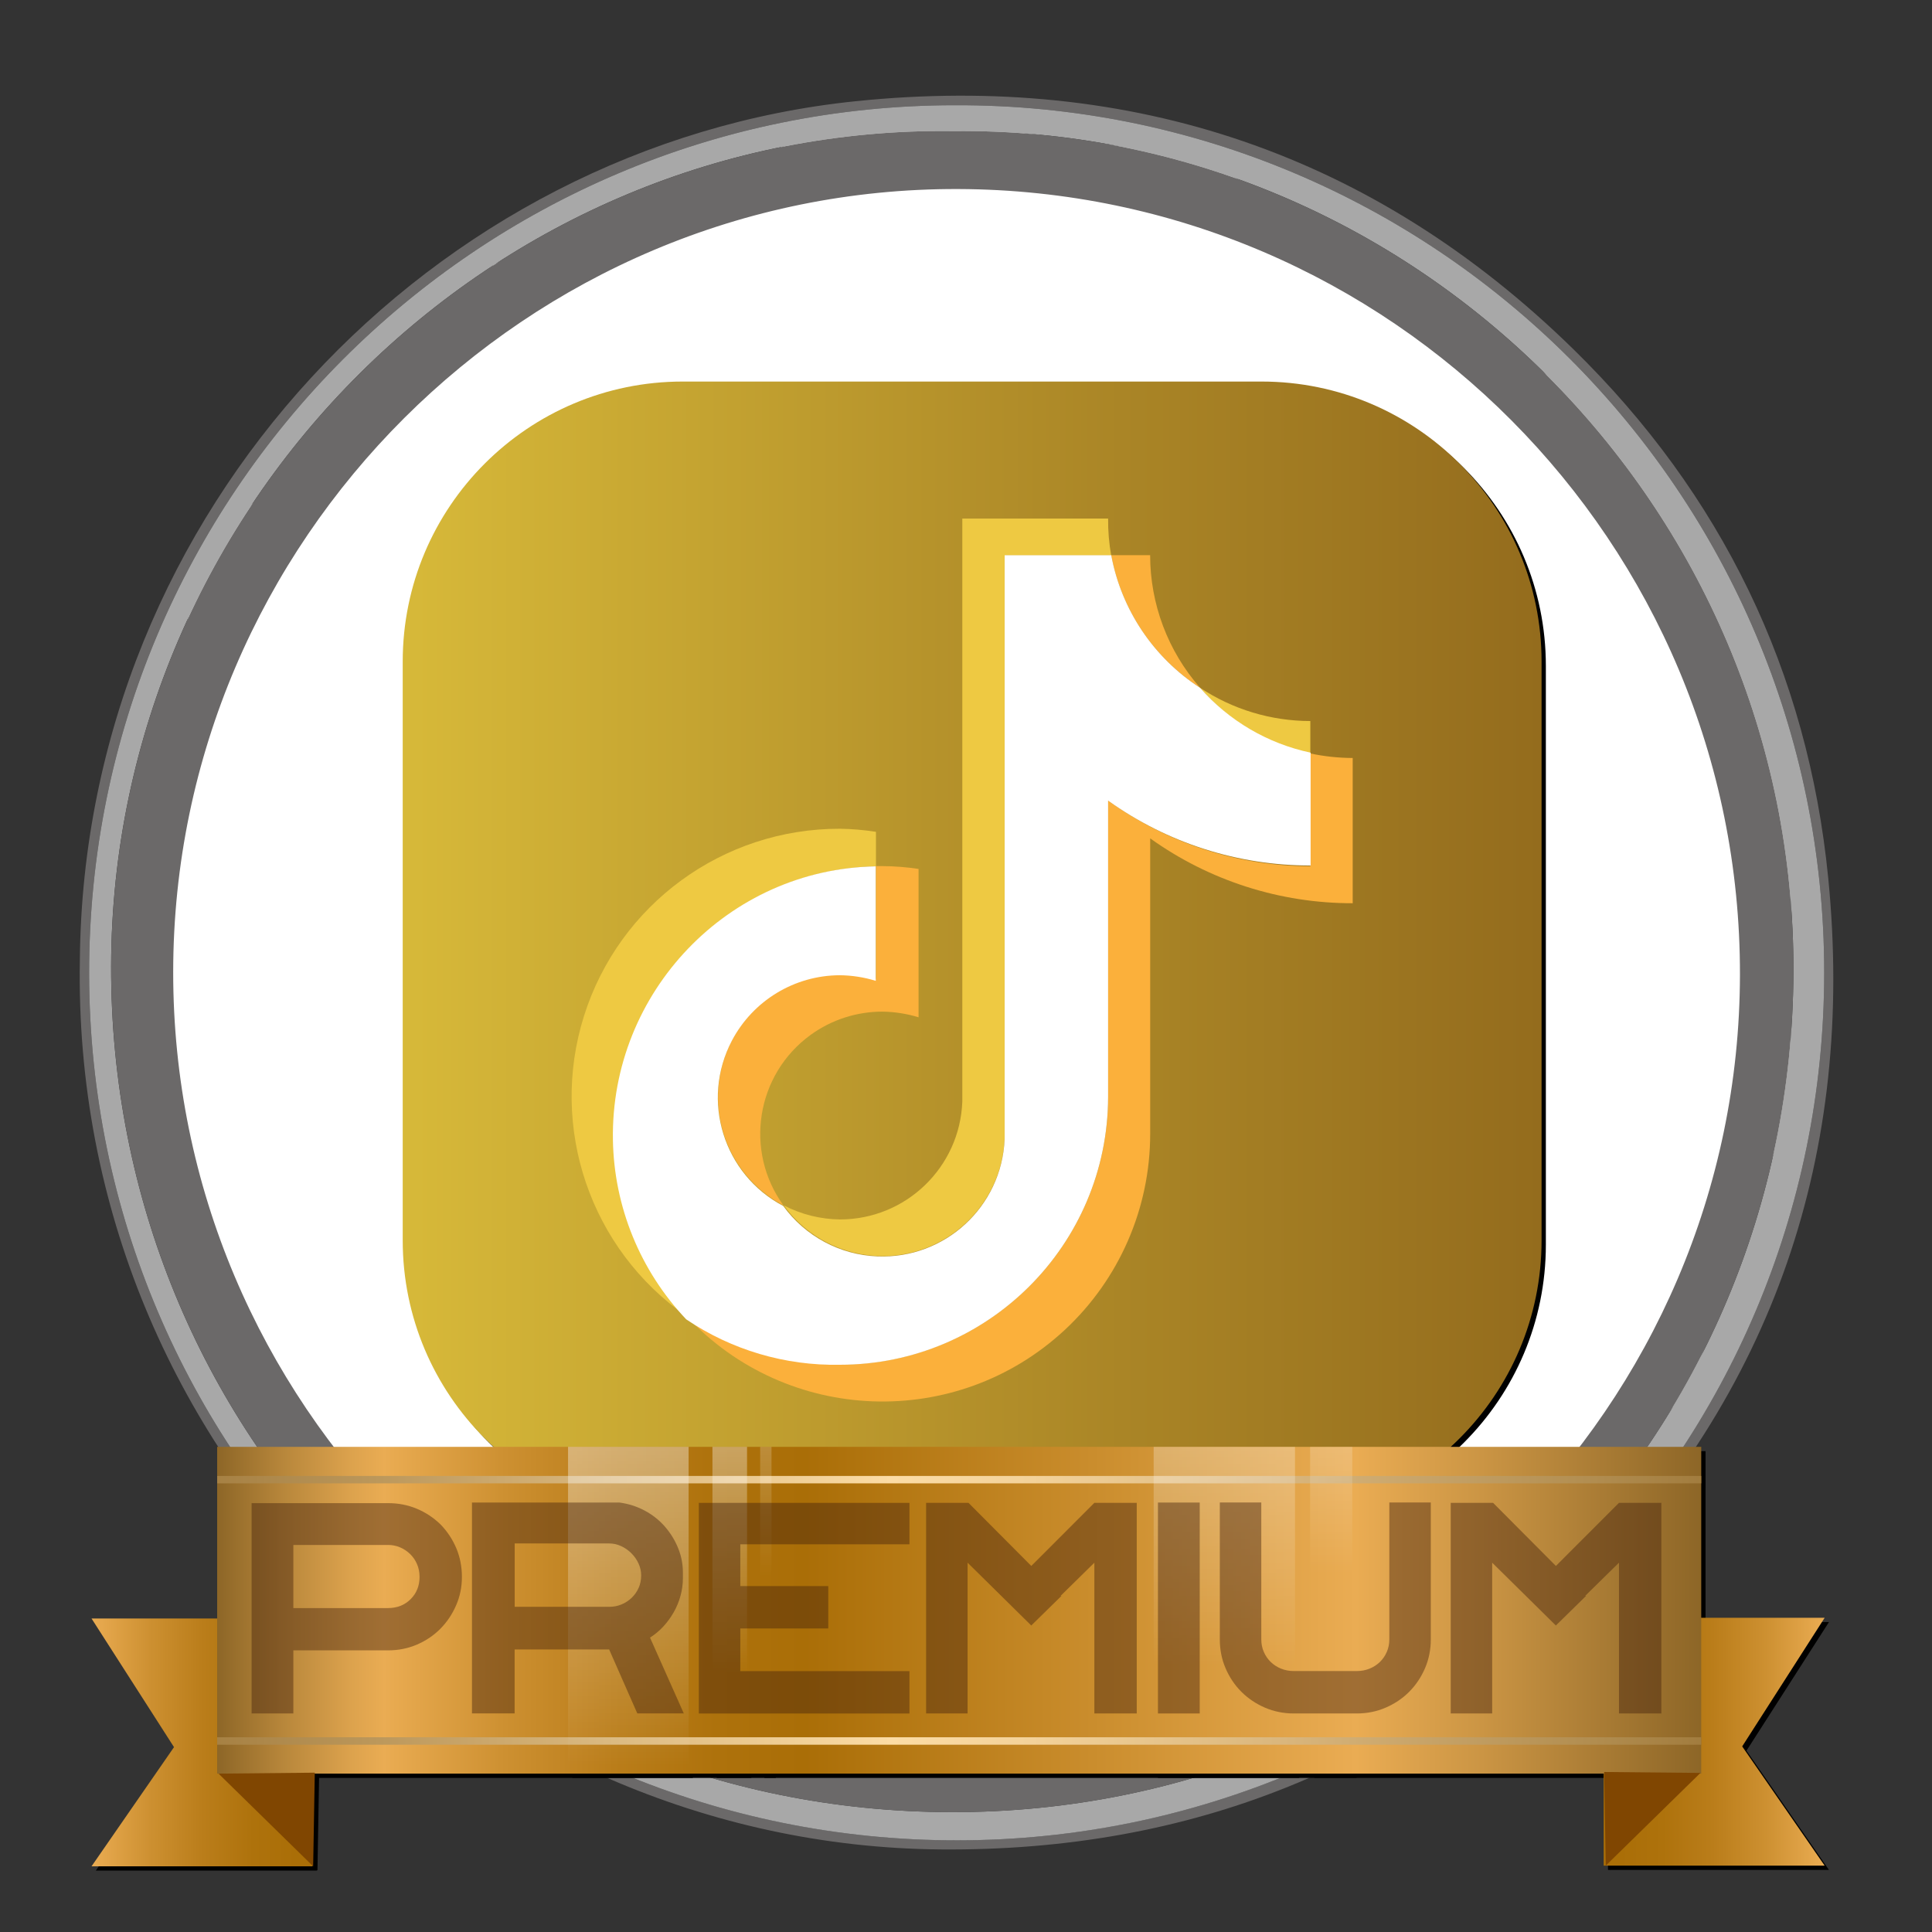 <?xml version="1.0" encoding="utf-8"?>
<!-- Generator: Adobe Illustrator 24.1.1, SVG Export Plug-In . SVG Version: 6.00 Build 0)  -->
<svg version="1.1" xmlns="http://www.w3.org/2000/svg" xmlns:xlink="http://www.w3.org/1999/xlink" x="0px" y="0px"
	 viewBox="0 0 450 450" style="enable-background:new 0 0 450 450;" xml:space="preserve">
<rect x="0" y="0" width="450" height="450" fill="#333333" stroke="none"/>
<style type="text/css">
	.Sombra_x0020_paralela{fill:none;}
	.Resplandor_x0020_externo_x0020_5_x0020_pt_x002E_{fill:none;}
	.Neón_x0020_azul{fill:none;stroke:#8AACDA;stroke-width:7;stroke-linecap:round;stroke-linejoin:round;}
	.Resalte_x0020_cromado{fill:url(#SVGID_1_);stroke:#FFFFFF;stroke-width:0.363;stroke-miterlimit:1;}
	.A_x0020_todo_x0020_ritmo_GS{fill:#FFDD00;}
	.Alyssa_GS{fill:#A6D0E4;}
	.st0{fill:#FFFFFF;}
	.st1{fill:#6B6969;}
	.st2{fill:#A8A8A8;}
	.st3{display:none;}
	.st4{display:inline;fill:url(#SVGID_2_);}
	.st5{display:inline;fill:#FFFFFF;}
	.st6{display:inline;}
	.st7{fill:url(#XMLID_2_);}
	.st8{fill:url(#XMLID_3_);}
	.st9{fill:url(#SVGID_3_);}
	.st10{fill:url(#XMLID_4_);}
	.st11{fill:url(#XMLID_5_);}
	.st12{fill:url(#SVGID_4_);}
	.st13{fill:url(#SVGID_6_);}
	.st14{fill:url(#SVGID_8_);}
	.st15{fill:#EEC942;}
	.st16{fill:#FBB03B;}
	.st17{clip-path:url(#SVGID_12_);fill:none;stroke:#000000;stroke-width:1.732;stroke-miterlimit:10;}
	.st18{clip-path:url(#SVGID_12_);}
	.st19{fill:url(#SVGID_15_);}
	.st20{fill:url(#SVGID_16_);}
	.st21{fill:url(#SVGID_17_);}
	.st22{fill:url(#SVGID_19_);}
	.st23{fill:url(#SVGID_20_);}
	.st24{clip-path:url(#SVGID_21_);fill:none;stroke:url(#SVGID_22_);stroke-width:1.732;stroke-miterlimit:10;}
	.st25{clip-path:url(#SVGID_21_);fill:none;stroke:url(#SVGID_23_);stroke-width:1.732;stroke-miterlimit:10;}
	.st26{opacity:0.48;clip-path:url(#SVGID_21_);}
	.st27{fill:url(#SVGID_24_);}
	.st28{fill:url(#SVGID_25_);}
	.st29{fill:url(#SVGID_26_);}
	.st30{fill:url(#SVGID_28_);}
	.st31{fill:url(#SVGID_29_);}
	.st32{opacity:0.44;}
	.st33{fill:#42210B;}
	.st34{fill:url(#SVGID_31_);}
	.st35{display:inline;fill:#B9C4D9;}
	.st36{display:inline;fill:#6B6969;}
	.st37{display:inline;fill:#A8A8A8;}
</style>
<linearGradient id="SVGID_1_" gradientUnits="userSpaceOnUse" x1="0" y1="0" x2="6.123234e-17" y2="-1">
	<stop  offset="0" style="stop-color:#656565"/>
	<stop  offset="0.618" style="stop-color:#1B1B1B"/>
	<stop  offset="0.629" style="stop-color:#545454"/>
	<stop  offset="0.983" style="stop-color:#3E3E3E"/>
</linearGradient>
<g id="Capa_2">
	<polyline class="st0" points="160.04,410.06 101.71,378.21 57.56,328.49 30.96,258.19 28.4,212.14 47.22,128.83 115.18,61.48 
		187.5,32.03 224,29 279.56,36.57 341,73 371.86,95.9 402.59,143.71 417.13,191.26 417.13,257.46 393.95,322.48 354.22,371.42 
		308.6,401.67 242.85,419.65 192.21,418.01 	"/>
</g>
<g id="Capa_1">
	<g id="Capa_1_1_">
		<g>
			<path class="st1" d="M18.6,223.6c0.93-105.06,82.49-189.9,180.65-200.02C263.71,16.93,320,35.87,366.46,81.33
				c34.47,33.73,54.62,75.06,59.37,123.18c6.32,64.02-12.68,119.89-57.89,165.72c-40.69,41.25-90.7,61.04-148.89,60.54
				C110.66,429.83,16.53,338.99,18.6,223.6z M222.38,24.51C111.19,24.53,20.59,115.06,20.76,226.88
				c0.17,111.49,90.65,201.85,202.26,201.76c111.34-0.09,201.88-90.4,201.87-202.16C424.87,114.86,334.24,24.11,222.38,24.51z"/>
			<path class="st2" d="M222.38,24.51c111.87-0.4,202.49,90.35,202.51,201.98c0.01,111.77-90.52,202.07-201.87,202.16
				c-111.61,0.09-202.09-90.28-202.26-201.77C20.59,115.06,111.19,24.53,222.38,24.51z M222.14,30.53
				C114.96,29.08,26.13,117.41,25.88,224.98c-0.26,108.44,85.1,196.96,195.81,197.1c109.47,0.14,195.51-87.31,196.03-195.43
				C418.25,117.2,328.49,29.43,222.14,30.53z"/>
			<path class="st1" d="M222.14,30.53c106.35-1.1,196.11,86.67,195.59,196.13c-0.52,108.12-86.56,195.57-196.03,195.43
				c-110.71-0.14-196.07-88.66-195.81-197.1C26.13,117.41,114.96,29.08,222.14,30.53z M40.34,226.31
				c-0.1,100.4,81.55,182.44,181.85,182.75c100.58,0.31,182.92-81.55,183.08-182.01c0.17-100.68-81.41-182.68-182.08-183.02
				C122.83,43.69,40.44,125.82,40.34,226.31z"/>
		</g>
		<g class="st3">
			<g>
				
					<linearGradient id="SVGID_2_" gradientUnits="userSpaceOnUse" x1="-381.971" y1="331.045" x2="-586.724" y2="126.291" gradientTransform="matrix(1 0 0 -1 0 452)">
					<stop  offset="0.014" style="stop-color:#48459E"/>
					<stop  offset="0.19" style="stop-color:#83449D"/>
					<stop  offset="0.3" style="stop-color:#A4449D"/>
					<stop  offset="0.352" style="stop-color:#A74296"/>
					<stop  offset="0.426" style="stop-color:#B13B84"/>
					<stop  offset="0.514" style="stop-color:#C03165"/>
					<stop  offset="0.604" style="stop-color:#D3243E"/>
					<stop  offset="0.877" style="stop-color:#F59F27"/>
					<stop  offset="1" style="stop-color:#F5D926"/>
				</linearGradient>
				<path class="st4" d="M-470.3,366.47h-34.75c-67.62,0-122.44-54.82-122.44-122.44v-34.75c0-67.62,54.82-122.44,122.44-122.44
					h34.75c67.62,0,122.44,54.82,122.44,122.44v34.75C-347.86,311.65-402.68,366.47-470.3,366.47z"/>
				<path class="st5" d="M-429.09,144.46c13.02,0,23.61,10.59,23.61,23.61v117.17c0,13.02-10.59,23.61-23.61,23.61h-117.17
					c-13.02,0-23.61-10.59-23.61-23.61V168.07c0-13.02,10.59-23.61,23.61-23.61H-429.09 M-429.09,121.05h-117.17
					c-25.97,0-47.03,21.05-47.03,47.03v117.17c0,25.97,21.05,47.03,47.03,47.03h117.17c25.97,0,47.03-21.05,47.03-47.03V168.07
					C-382.07,142.1-403.12,121.05-429.09,121.05L-429.09,121.05z"/>
				<g class="st6">
					<path class="st0" d="M-487.68,191.45c19.01,0,34.47,15.46,34.47,34.47s-15.46,34.47-34.47,34.47s-34.47-15.46-34.47-34.47
						C-522.15,206.92-506.68,191.45-487.68,191.45 M-487.68,175.84c-27.66,0-50.08,22.42-50.08,50.08S-515.34,276-487.68,276
						c27.66,0,50.08-22.42,50.08-50.08C-437.59,198.27-460.02,175.84-487.68,175.84L-487.68,175.84z"/>
				</g>
				<circle class="st5" cx="-431.21" cy="169.49" r="13.55"/>
			</g>
			<g>
				<path class="st6" d="M-37.54,366.47h-184.92c-26.16,0-47.36-21.2-47.36-47.36V134.2c0-26.16,21.2-47.36,47.36-47.36h184.92
					c26.16,0,47.36,21.2,47.36,47.36v184.92C9.82,345.27-11.39,366.47-37.54,366.47z"/>
				<path class="st5" d="M-71.42,144.46c13.02,0,23.61,10.59,23.61,23.61v117.17c0,13.02-10.59,23.61-23.61,23.61h-117.17
					c-13.02,0-23.61-10.59-23.61-23.61V168.07c0-13.02,10.59-23.61,23.61-23.61H-71.42 M-71.42,121.05h-117.17
					c-25.97,0-47.03,21.05-47.03,47.03v117.17c0,25.97,21.05,47.03,47.03,47.03h117.17c25.97,0,47.03-21.05,47.03-47.03V168.07
					C-24.39,142.1-45.44,121.05-71.42,121.05L-71.42,121.05z"/>
				<g class="st6">
					<path class="st0" d="M-130,191.45c19.01,0,34.47,15.46,34.47,34.47s-15.46,34.47-34.47,34.47s-34.47-15.46-34.47-34.47
						C-164.47,206.92-149.01,191.45-130,191.45 M-130,175.84c-27.66,0-50.08,22.42-50.08,50.08S-157.66,276-130,276
						s50.08-22.42,50.08-50.08C-79.92,198.27-102.34,175.84-130,175.84L-130,175.84z"/>
				</g>
				<circle class="st5" cx="-73.53" cy="169.49" r="13.55"/>
			</g>
			<g>
				<path id="XMLID_10_" class="st6" d="M572.49,115.55c36.19,0,40.47,0.14,54.76,0.79c13.21,0.6,20.39,2.81,25.17,4.67
					c6.33,2.46,10.84,5.39,15.58,10.14c4.74,4.74,7.68,9.26,10.14,15.58c1.86,4.78,4.06,11.95,4.67,25.17
					c0.65,14.29,0.79,18.58,0.79,54.76c0,36.19-0.14,40.47-0.79,54.76c-0.61,13.22-2.81,20.39-4.67,25.17
					c-2.46,6.33-5.39,10.84-10.14,15.59c-4.74,4.74-9.26,7.68-15.58,10.14c-4.78,1.86-11.96,4.07-25.17,4.67
					c-14.29,0.65-18.57,0.79-54.76,0.79s-40.47-0.14-54.77-0.79c-13.21-0.6-20.39-2.81-25.16-4.67c-6.33-2.46-10.84-5.4-15.59-10.14
					c-4.74-4.74-7.68-9.26-10.14-15.59c-1.85-4.77-4.06-11.95-4.67-25.17c-0.65-14.29-0.79-18.57-0.79-54.76s0.14-40.47,0.79-54.76
					c0.61-13.22,2.81-20.39,4.67-25.17c2.46-6.33,5.4-10.84,10.14-15.58c4.74-4.74,9.26-7.68,15.59-10.14
					c4.77-1.86,11.95-4.07,25.16-4.67C532.01,115.68,536.3,115.55,572.49,115.55 M572.49,91.13c-36.81,0-41.42,0.16-55.88,0.82
					c-14.43,0.66-24.28,2.95-32.9,6.3c-8.91,3.46-16.47,8.1-24.01,15.63c-7.53,7.53-12.17,15.09-15.63,24.01
					c-3.35,8.62-5.64,18.47-6.3,32.9c-0.66,14.46-0.82,19.07-0.82,55.88s0.16,41.42,0.82,55.88c0.66,14.43,2.95,24.28,6.3,32.9
					c3.46,8.91,8.09,16.47,15.63,24.01c7.54,7.53,15.09,12.17,24.01,15.63c8.62,3.35,18.47,5.64,32.9,6.3
					c14.46,0.66,19.07,0.81,55.88,0.81s41.42-0.16,55.88-0.81c14.43-0.66,24.28-2.95,32.9-6.3c8.91-3.46,16.47-8.1,24.01-15.63
					c7.54-7.53,12.17-15.09,15.63-24.01c3.35-8.62,5.64-18.47,6.3-32.9c0.66-14.46,0.81-19.07,0.81-55.88s-0.16-41.42-0.81-55.88
					c-0.66-14.43-2.95-24.28-6.3-32.9c-3.46-8.91-8.1-16.47-15.63-24.01s-15.09-12.17-24.01-15.63c-8.62-3.35-18.47-5.64-32.9-6.3
					C613.91,91.28,609.3,91.13,572.49,91.13"/>
				<path id="XMLID_9_" class="st6" d="M661.1,154.31c0,9.59-8.3,17.25-18.11,16.16c-7.44-0.82-13.49-6.87-14.31-14.31
					c-1.09-9.81,6.57-18.12,16.16-18.12C653.82,138.05,661.1,145.33,661.1,154.31"/>
				<path class="st6" d="M572.48,158.95c-37.38,0-67.7,30.31-67.7,67.7c0,37.4,30.31,67.71,67.7,67.71
					c37.4,0,67.71-30.31,67.71-67.71C640.19,189.26,609.88,158.95,572.48,158.95z M572.48,271.82c-24.94,0-45.17-20.21-45.17-45.17
					c0-24.94,20.23-45.17,45.17-45.17c24.96,0,45.17,20.23,45.17,45.17C617.65,251.61,597.44,271.82,572.48,271.82z"/>
			</g>
			<g class="st6">
				<g>
					<path id="XMLID_64_" d="M226.39,119.55c36.19,0,40.47,0.14,54.76,0.79c13.21,0.6,20.39,2.81,25.17,4.67
						c6.33,2.46,10.84,5.39,15.58,10.14c4.74,4.74,7.68,9.26,10.14,15.58c1.86,4.78,4.06,11.95,4.67,25.17
						c0.65,14.29,0.79,18.58,0.79,54.76c0,36.19-0.14,40.47-0.79,54.76c-0.61,13.22-2.81,20.39-4.67,25.17
						c-2.46,6.33-5.39,10.84-10.14,15.59c-4.74,4.74-9.26,7.68-15.58,10.14c-4.78,1.86-11.96,4.07-25.17,4.67
						c-14.29,0.65-18.57,0.79-54.76,0.79s-40.47-0.14-54.77-0.79c-13.21-0.6-20.39-2.81-25.16-4.67
						c-6.33-2.46-10.84-5.4-15.59-10.14c-4.74-4.74-7.68-9.26-10.14-15.59c-1.85-4.77-4.06-11.95-4.67-25.17
						c-0.65-14.29-0.79-18.57-0.79-54.76s0.14-40.47,0.79-54.76c0.61-13.22,2.81-20.39,4.67-25.17c2.46-6.33,5.4-10.84,10.14-15.58
						s9.26-7.68,15.59-10.14c4.77-1.86,11.95-4.07,25.16-4.67C185.91,119.68,190.2,119.55,226.39,119.55 M226.39,95.13
						c-36.81,0-41.42,0.16-55.88,0.82c-14.43,0.66-24.28,2.95-32.9,6.3c-8.91,3.46-16.47,8.1-24.01,15.63
						c-7.53,7.53-12.17,15.09-15.63,24.01c-3.35,8.62-5.64,18.47-6.3,32.9c-0.66,14.46-0.82,19.07-0.82,55.88s0.16,41.42,0.82,55.88
						c0.66,14.43,2.95,24.28,6.3,32.9c3.46,8.91,8.09,16.47,15.63,24.01c7.54,7.53,15.09,12.17,24.01,15.63
						c8.62,3.35,18.47,5.64,32.9,6.3c14.46,0.66,19.07,0.81,55.88,0.81s41.42-0.16,55.88-0.81c14.43-0.66,24.28-2.95,32.9-6.3
						c8.91-3.46,16.47-8.1,24.01-15.63s12.17-15.09,15.63-24.01c3.35-8.62,5.64-18.47,6.3-32.9c0.66-14.46,0.81-19.07,0.81-55.88
						s-0.16-41.42-0.81-55.88c-0.66-14.43-2.95-24.28-6.3-32.9c-3.46-8.91-8.1-16.47-15.63-24.01s-15.09-12.17-24.01-15.63
						c-8.62-3.35-18.47-5.64-32.9-6.3C267.81,95.28,263.2,95.13,226.39,95.13"/>
					<path id="XMLID_63_" d="M315,158.31c0,9.59-8.3,17.25-18.11,16.16c-7.44-0.82-13.49-6.87-14.31-14.31
						c-1.09-9.81,6.57-18.12,16.16-18.12C307.72,142.05,315,149.33,315,158.31"/>
					<path d="M226.38,162.95c-37.38,0-67.7,30.31-67.7,67.7c0,37.4,30.31,67.71,67.7,67.71c37.4,0,67.71-30.31,67.71-67.71
						C294.09,193.26,263.78,162.95,226.38,162.95z M226.38,275.82c-24.94,0-45.17-20.21-45.17-45.17
						c0-24.94,20.23-45.17,45.17-45.17c24.96,0,45.17,20.23,45.17,45.17C271.55,255.61,251.34,275.82,226.38,275.82z"/>
					<path id="XMLID_62_" d="M225.39,117.55c36.19,0,40.47,0.14,54.76,0.79c13.21,0.6,20.39,2.81,25.17,4.67
						c6.33,2.46,10.84,5.39,15.58,10.14c4.74,4.74,7.68,9.26,10.14,15.58c1.86,4.78,4.06,11.95,4.67,25.17
						c0.65,14.29,0.79,18.58,0.79,54.76c0,36.19-0.14,40.47-0.79,54.76c-0.61,13.22-2.81,20.39-4.67,25.17
						c-2.46,6.33-5.39,10.84-10.14,15.59c-4.74,4.74-9.26,7.68-15.58,10.14c-4.78,1.86-11.96,4.07-25.17,4.67
						c-14.29,0.65-18.57,0.79-54.76,0.79s-40.47-0.14-54.77-0.79c-13.21-0.6-20.39-2.81-25.16-4.67
						c-6.33-2.46-10.84-5.4-15.59-10.14c-4.74-4.74-7.68-9.26-10.14-15.59c-1.85-4.77-4.06-11.95-4.67-25.17
						c-0.65-14.29-0.79-18.57-0.79-54.76s0.14-40.47,0.79-54.76c0.61-13.22,2.81-20.39,4.67-25.17c2.46-6.33,5.4-10.84,10.14-15.58
						s9.26-7.68,15.59-10.14c4.77-1.86,11.95-4.07,25.16-4.67C184.91,117.68,189.2,117.55,225.39,117.55 M225.39,93.13
						c-36.81,0-41.42,0.16-55.88,0.82c-14.43,0.66-24.28,2.95-32.9,6.3c-8.91,3.46-16.47,8.1-24.01,15.63
						c-7.53,7.53-12.17,15.09-15.63,24.01c-3.35,8.62-5.64,18.47-6.3,32.9c-0.66,14.46-0.82,19.07-0.82,55.88s0.16,41.42,0.82,55.88
						c0.66,14.43,2.95,24.28,6.3,32.9c3.46,8.91,8.09,16.47,15.63,24.01c7.54,7.53,15.09,12.17,24.01,15.63
						c8.62,3.35,18.47,5.64,32.9,6.3c14.46,0.66,19.07,0.81,55.88,0.81s41.42-0.16,55.88-0.81c14.43-0.66,24.28-2.95,32.9-6.3
						c8.91-3.46,16.47-8.1,24.01-15.63s12.17-15.09,15.63-24.01c3.35-8.62,5.64-18.47,6.3-32.9c0.66-14.46,0.81-19.07,0.81-55.88
						s-0.16-41.42-0.81-55.88c-0.66-14.43-2.95-24.28-6.3-32.9c-3.46-8.91-8.1-16.47-15.63-24.01s-15.09-12.17-24.01-15.63
						c-8.62-3.35-18.47-5.64-32.9-6.3C266.81,93.28,262.2,93.13,225.39,93.13"/>
					<path id="XMLID_61_" d="M314,156.31c0,9.59-8.3,17.25-18.11,16.16c-7.44-0.82-13.49-6.87-14.31-14.31
						c-1.09-9.81,6.57-18.12,16.16-18.12C306.72,140.05,314,147.33,314,156.31"/>
					<path d="M225.38,160.95c-37.38,0-67.7,30.31-67.7,67.7c0,37.4,30.31,67.71,67.7,67.71c37.4,0,67.71-30.31,67.71-67.71
						C293.09,191.26,262.78,160.95,225.38,160.95z M225.38,273.82c-24.94,0-45.17-20.21-45.17-45.17
						c0-24.94,20.23-45.17,45.17-45.17c24.96,0,45.17,20.23,45.17,45.17C270.55,253.61,250.34,273.82,225.38,273.82z"/>
				</g>
				<g>
					<g>
						<g>
							<linearGradient id="XMLID_2_" gradientUnits="userSpaceOnUse" x1="88.854" y1="228.666" x2="359.924" y2="228.666">
								<stop  offset="0" style="stop-color:#D8BA39"/>
								<stop  offset="0.64" style="stop-color:#A98425"/>
								<stop  offset="1" style="stop-color:#936B1C"/>
							</linearGradient>
							<path id="XMLID_50_" class="st7" d="M224.39,117.55c36.19,0,40.47,0.14,54.76,0.79c13.21,0.6,20.39,2.81,25.17,4.67
								c6.33,2.46,10.84,5.39,15.58,10.14c4.74,4.74,7.68,9.26,10.14,15.58c1.86,4.78,4.06,11.95,4.67,25.17
								c0.65,14.29,0.79,18.58,0.79,54.76c0,36.19-0.14,40.47-0.79,54.76c-0.61,13.22-2.81,20.39-4.67,25.17
								c-2.46,6.33-5.39,10.84-10.14,15.59c-4.74,4.74-9.26,7.68-15.58,10.14c-4.78,1.86-11.96,4.07-25.17,4.67
								c-14.29,0.65-18.57,0.79-54.76,0.79s-40.47-0.14-54.77-0.79c-13.21-0.6-20.39-2.81-25.16-4.67
								c-6.33-2.46-10.84-5.4-15.59-10.14c-4.74-4.74-7.68-9.26-10.14-15.59c-1.85-4.77-4.06-11.95-4.67-25.17
								c-0.65-14.29-0.79-18.57-0.79-54.76s0.14-40.47,0.79-54.76c0.61-13.22,2.81-20.39,4.67-25.17
								c2.46-6.33,5.4-10.84,10.14-15.58s9.26-7.68,15.59-10.14c4.77-1.86,11.95-4.07,25.16-4.67
								C183.91,117.68,188.2,117.55,224.39,117.55 M224.39,93.13c-36.81,0-41.42,0.16-55.88,0.82c-14.43,0.66-24.28,2.95-32.9,6.3
								c-8.91,3.46-16.47,8.1-24.01,15.63c-7.53,7.53-12.17,15.09-15.63,24.01c-3.35,8.62-5.64,18.47-6.3,32.9
								c-0.66,14.46-0.82,19.07-0.82,55.88s0.16,41.42,0.82,55.88c0.66,14.43,2.95,24.28,6.3,32.9c3.46,8.91,8.09,16.47,15.63,24.01
								c7.54,7.53,15.09,12.17,24.01,15.63c8.62,3.35,18.47,5.64,32.9,6.3c14.46,0.66,19.07,0.81,55.88,0.81s41.42-0.16,55.88-0.81
								c14.43-0.66,24.28-2.95,32.9-6.3c8.91-3.46,16.47-8.1,24.01-15.63s12.17-15.09,15.63-24.01c3.35-8.62,5.64-18.47,6.3-32.9
								c0.66-14.46,0.81-19.07,0.81-55.88s-0.16-41.42-0.81-55.88c-0.66-14.43-2.95-24.28-6.3-32.9
								c-3.46-8.91-8.1-16.47-15.63-24.01s-15.09-12.17-24.01-15.63c-8.62-3.35-18.47-5.64-32.9-6.3
								C265.81,93.28,261.2,93.13,224.39,93.13"/>
							<linearGradient id="XMLID_3_" gradientUnits="userSpaceOnUse" x1="280.481" y1="156.307" x2="313.004" y2="156.307">
								<stop  offset="0" style="stop-color:#D8BA39"/>
								<stop  offset="0.64" style="stop-color:#A98425"/>
								<stop  offset="1" style="stop-color:#936B1C"/>
							</linearGradient>
							<path id="XMLID_49_" class="st8" d="M313,156.31c0,9.59-8.3,17.25-18.11,16.16c-7.44-0.82-13.49-6.87-14.31-14.31
								c-1.09-9.81,6.57-18.12,16.16-18.12C305.72,140.05,313,147.33,313,156.31"/>
							<linearGradient id="SVGID_3_" gradientUnits="userSpaceOnUse" x1="156.684" y1="228.655" x2="292.094" y2="228.655">
								<stop  offset="0" style="stop-color:#D8BA39"/>
								<stop  offset="0.64" style="stop-color:#A98425"/>
								<stop  offset="1" style="stop-color:#936B1C"/>
							</linearGradient>
							<path class="st9" d="M224.38,160.95c-37.38,0-67.7,30.31-67.7,67.7c0,37.4,30.31,67.71,67.7,67.71
								c37.4,0,67.71-30.31,67.71-67.71C292.09,191.26,261.78,160.95,224.38,160.95z M224.38,273.82
								c-24.94,0-45.17-20.21-45.17-45.17c0-24.94,20.23-45.17,45.17-45.17c24.96,0,45.17,20.23,45.17,45.17
								C269.55,253.61,249.34,273.82,224.38,273.82z"/>
						</g>
						<g>
							<g>
								<linearGradient id="XMLID_4_" gradientUnits="userSpaceOnUse" x1="87.854" y1="226.666" x2="358.924" y2="226.666">
									<stop  offset="0" style="stop-color:#D8BA39"/>
									<stop  offset="0.64" style="stop-color:#A98425"/>
									<stop  offset="1" style="stop-color:#936B1C"/>
								</linearGradient>
								<path id="XMLID_48_" class="st10" d="M223.39,115.55c36.19,0,40.47,0.14,54.76,0.79c13.21,0.6,20.39,2.81,25.17,4.67
									c6.33,2.46,10.84,5.39,15.58,10.14c4.74,4.74,7.68,9.26,10.14,15.58c1.86,4.78,4.06,11.95,4.67,25.17
									c0.65,14.29,0.79,18.58,0.79,54.76c0,36.19-0.14,40.47-0.79,54.76c-0.61,13.22-2.81,20.39-4.67,25.17
									c-2.46,6.33-5.39,10.84-10.14,15.59c-4.74,4.74-9.26,7.68-15.58,10.14c-4.78,1.86-11.96,4.07-25.17,4.67
									c-14.29,0.65-18.57,0.79-54.76,0.79s-40.47-0.14-54.77-0.79c-13.21-0.6-20.39-2.81-25.16-4.67
									c-6.33-2.46-10.84-5.4-15.59-10.14c-4.74-4.74-7.68-9.26-10.14-15.59c-1.85-4.77-4.06-11.95-4.67-25.17
									c-0.65-14.29-0.79-18.57-0.79-54.76s0.14-40.47,0.79-54.76c0.61-13.22,2.81-20.39,4.67-25.17
									c2.46-6.33,5.4-10.84,10.14-15.58c4.74-4.74,9.26-7.68,15.59-10.14c4.77-1.86,11.95-4.07,25.16-4.67
									C182.91,115.68,187.2,115.55,223.39,115.55 M223.39,91.13c-36.81,0-41.42,0.16-55.88,0.82c-14.43,0.66-24.28,2.95-32.9,6.3
									c-8.91,3.46-16.47,8.1-24.01,15.63c-7.53,7.53-12.17,15.09-15.63,24.01c-3.35,8.62-5.64,18.47-6.3,32.9
									c-0.66,14.46-0.82,19.07-0.82,55.88s0.16,41.42,0.82,55.88c0.66,14.43,2.95,24.28,6.3,32.9
									c3.46,8.91,8.09,16.47,15.63,24.01c7.54,7.53,15.09,12.17,24.01,15.63c8.62,3.35,18.47,5.64,32.9,6.3
									c14.46,0.66,19.07,0.81,55.88,0.81s41.42-0.16,55.88-0.81c14.43-0.66,24.28-2.95,32.9-6.3c8.91-3.46,16.47-8.1,24.01-15.63
									s12.17-15.09,15.63-24.01c3.35-8.62,5.64-18.47,6.3-32.9c0.66-14.46,0.81-19.07,0.81-55.88s-0.16-41.42-0.81-55.88
									c-0.66-14.43-2.95-24.28-6.3-32.9c-3.46-8.91-8.1-16.47-15.63-24.01s-15.09-12.17-24.01-15.63
									c-8.62-3.35-18.47-5.64-32.9-6.3C264.81,91.28,260.2,91.13,223.39,91.13"/>
								<linearGradient id="XMLID_5_" gradientUnits="userSpaceOnUse" x1="279.481" y1="154.307" x2="312.004" y2="154.307">
									<stop  offset="0" style="stop-color:#D8BA39"/>
									<stop  offset="0.64" style="stop-color:#A98425"/>
									<stop  offset="1" style="stop-color:#936B1C"/>
								</linearGradient>
								<path id="XMLID_47_" class="st11" d="M312,154.31c0,9.59-8.3,17.25-18.11,16.16c-7.44-0.82-13.49-6.87-14.31-14.31
									c-1.09-9.81,6.57-18.12,16.16-18.12C304.72,138.05,312,145.33,312,154.31"/>
								<linearGradient id="SVGID_4_" gradientUnits="userSpaceOnUse" x1="155.684" y1="226.655" x2="291.094" y2="226.655">
									<stop  offset="0" style="stop-color:#D8BA39"/>
									<stop  offset="0.64" style="stop-color:#A98425"/>
									<stop  offset="1" style="stop-color:#936B1C"/>
								</linearGradient>
								<path class="st12" d="M223.38,158.95c-37.38,0-67.7,30.31-67.7,67.7c0,37.4,30.31,67.71,67.7,67.71
									c37.4,0,67.71-30.31,67.71-67.71C291.09,189.26,260.78,158.95,223.38,158.95z M223.38,271.82
									c-24.94,0-45.17-20.21-45.17-45.17c0-24.94,20.23-45.17,45.17-45.17c24.96,0,45.17,20.23,45.17,45.17
									C268.55,251.61,248.34,271.82,223.38,271.82z"/>
							</g>
						</g>
					</g>
				</g>
			</g>
		</g>
		<g class="st3">
			<g class="st6">
				<linearGradient id="SVGID_6_" gradientUnits="userSpaceOnUse" x1="85.535" y1="230.048" x2="367.62" y2="230.048">
					<stop  offset="0" style="stop-color:#D8BA39"/>
					<stop  offset="0.202" style="stop-color:#D0B136"/>
					<stop  offset="0.539" style="stop-color:#BA972C"/>
					<stop  offset="0.966" style="stop-color:#966E1D"/>
					<stop  offset="0.994" style="stop-color:#936B1C"/>
				</linearGradient>
				<path class="st13" d="M319.93,89H133.2c-26.33,0-47.67,21.34-47.67,47.67v186.75c0,26.33,21.34,47.68,47.67,47.68h91.44V256.19
					h-30.16v-38.78h30.16c0,0,0-25.34,0-31.02s-1.14-43.63,47.44-43.63c6.51,0,22.99,0,35.99,0c0,16.48,0,34.33,0,39.48
					c-9.73,0-21.94,0-26.92,0s-10.03,5.22-10.03,9.09s0,25.93,0,25.93s31.15,0,35.2,0c-1.41,19.89-4.31,38.93-4.31,38.93h-31.06
					v114.9h49c26.33,0,47.68-21.34,47.68-47.68V136.67C367.61,110.34,346.27,89,319.93,89z"/>
			</g>
		</g>
		<g id="Capa_1_5_">
			<g>
				<g>
					<path d="M294.83,355.14h-134.8c-36.02,0-65.23-29.21-65.23-65.24V155.1c0-36.02,29.21-65.23,65.23-65.23h134.8
						c36.02,0,65.23,29.21,65.23,65.23v134.8C360.07,325.94,330.86,355.14,294.83,355.14L294.83,355.14z"/>
				</g>
				<g>
					<linearGradient id="SVGID_8_" gradientUnits="userSpaceOnUse" x1="93.799" y1="221.502" x2="359.06" y2="221.502">
						<stop  offset="0" style="stop-color:#D7B939"/>
						<stop  offset="0.631" style="stop-color:#AA8526"/>
						<stop  offset="1" style="stop-color:#946C1D"/>
					</linearGradient>
					<path class="st14" d="M293.83,354.14h-134.8c-36.02,0-65.23-29.21-65.23-65.24V154.1c0-36.02,29.21-65.23,65.23-65.23h134.8
						c36.02,0,65.23,29.21,65.23,65.23v134.8C359.07,324.94,329.86,354.14,293.83,354.14L293.83,354.14z"/>
				</g>
			</g>
			<g>
				<path class="st15" d="M204.03,201.77v-8.02c-2.78-0.44-5.59-0.68-8.41-0.72c-27.27-0.05-51.41,17.61-59.6,43.62
					s1.48,54.33,23.86,69.9c-23.48-25.13-22.14-64.54,2.99-88.03C174.06,208.08,188.72,202.11,204.03,201.77L204.03,201.77z"/>
				<path class="st15" d="M205.54,292.57c15.24-0.02,27.77-12.03,28.45-27.26V129.38h24.83c-0.51-2.84-0.75-5.72-0.72-8.6h-33.96
					v135.79c-0.56,15.31-13.13,27.44-28.45,27.46c-4.57-0.04-9.09-1.17-13.14-3.28C187.89,288.14,196.43,292.53,205.54,292.57
					L205.54,292.57z M305.2,175.49v-7.55c-9.14,0-18.08-2.7-25.69-7.75C286.18,167.95,295.2,173.32,305.2,175.49z"/>
			</g>
			<path class="st16" d="M279.52,160.19c-7.5-8.54-11.63-19.52-11.63-30.88h-9.07C261.18,142.01,268.67,153.18,279.52,160.19
				L279.52,160.19z M195.62,227.01c-15.75,0.08-28.45,12.91-28.37,28.66c0.05,10.53,5.91,20.18,15.23,25.09
				c-9.21-12.72-6.37-30.51,6.35-39.73c4.86-3.52,10.71-5.41,16.71-5.4c2.85,0.04,5.69,0.48,8.41,1.32v-34.56
				c-2.78-0.42-5.59-0.64-8.41-0.66h-1.51v26.28C201.29,227.25,198.45,226.92,195.62,227.01L195.62,227.01z"/>
			<path class="st16" d="M305.2,175.49v26.28c-16.92-0.03-33.4-5.39-47.1-15.31v69.04c-0.07,34.45-28.02,62.35-62.47,62.35
				c-12.8,0.02-25.28-3.92-35.74-11.3c23.45,25.21,62.89,26.65,88.12,3.21c12.68-11.79,19.89-28.33,19.89-45.64v-68.85
				c13.75,9.85,30.25,15.14,47.17,15.11v-33.83C311.74,176.53,308.44,176.19,305.2,175.49L305.2,175.49z"/>
			<path class="st0" d="M258.1,255.52v-69.04c13.75,9.86,30.25,15.14,47.17,15.11v-26.28c-9.99-2.11-19.03-7.42-25.75-15.11
				c-10.84-7.02-18.33-18.18-20.69-30.88H234v135.99c-0.65,15.74-13.91,27.97-29.65,27.33c-8.72-0.35-16.8-4.69-21.92-11.75
				c-13.93-7.34-19.28-24.58-11.95-38.51c4.91-9.32,14.55-15.18,25.09-15.23c2.85,0.03,5.69,0.46,8.41,1.31v-26.67
				c-34.39,0.58-61.8,29.33-61.22,63.72c0.26,15.57,6.35,30.48,17.07,41.79c10.56,7.13,23.06,10.83,35.8,10.58
				C230.07,317.87,258.02,289.97,258.1,255.52z"/>
		</g>
	</g>
	<g>
		<g>
			<g>
				<defs>
					<rect id="SVGID_5_" x="51.58" y="338" width="345.67" height="76.11"/>
				</defs>
				<clipPath id="SVGID_10_">
					<use xlink:href="#SVGID_5_"  style="overflow:visible;"/>
				</clipPath>
			</g>
			<polygon points="73.79,435.7 73.79,377.98 22.32,377.98 41.53,407.94 22.32,435.7 			"/>
			<polygon points="374.53,435.54 374.53,377.81 426,377.81 406.79,407.77 426,435.54 			"/>
			<rect x="51.58" y="338" width="345.67" height="76.11"/>
			<polygon points="375.01,435.54 397.06,413.95 374.64,413.73 			"/>
			<polygon points="73.94,435.7 51.9,414.11 74.32,413.89 			"/>
			<g>
				<defs>
					<rect id="SVGID_7_" x="51.58" y="338" width="345.67" height="76.11"/>
				</defs>
				<clipPath id="SVGID_12_">
					<use xlink:href="#SVGID_7_"  style="overflow:visible;"/>
				</clipPath>
				<path class="st17" d="M7.39,345.64c1.63,0,423.42,0,423.42,0"/>
				<path class="st17" d="M7.39,406.51c1.63,0,423.42,0,423.42,0"/>
				<rect x="133.31" y="318.71" class="st18" width="28.08" height="137.8"/>
				<rect x="166.94" y="318.71" class="st18" width="8.06" height="137.8"/>
				<rect x="178.06" y="295.97" class="st18" width="2.64" height="137.8"/>
				<rect x="269.71" y="295.28" class="st18" width="32.92" height="137.8"/>
				<rect x="306.15" y="295.28" class="st18" width="9.82" height="137.8"/>
			</g>
			<g>
				<defs>
					<rect id="SVGID_9_" x="51.58" y="338" width="345.67" height="76.11"/>
				</defs>
				<clipPath id="SVGID_13_">
					<use xlink:href="#SVGID_9_"  style="overflow:visible;"/>
				</clipPath>
			</g>
		</g>
		<g>
			<g>
				<g>
					<g>
						<defs>
							<rect id="SVGID_11_" x="50.58" y="337" width="345.67" height="76.11"/>
						</defs>
						<clipPath id="SVGID_14_">
							<use xlink:href="#SVGID_11_"  style="overflow:visible;"/>
						</clipPath>
					</g>
				</g>
			</g>
			<g>
				<g>
					<linearGradient id="SVGID_15_" gradientUnits="userSpaceOnUse" x1="21.322" y1="405.84" x2="72.788" y2="405.84">
						<stop  offset="0" style="stop-color:#EAAC53"/>
						<stop  offset="0.018" style="stop-color:#E8AA50"/>
						<stop  offset="0.266" style="stop-color:#CD9031"/>
						<stop  offset="0.506" style="stop-color:#BA7D1A"/>
						<stop  offset="0.732" style="stop-color:#AE720C"/>
						<stop  offset="0.928" style="stop-color:#AA6E07"/>
					</linearGradient>
					<polygon class="st19" points="72.79,434.7 72.79,376.98 21.32,376.98 40.53,406.94 21.32,434.7 					"/>
					
						<linearGradient id="SVGID_16_" gradientUnits="userSpaceOnUse" x1="388" y1="405.679" x2="439.465" y2="405.679" gradientTransform="matrix(-1 0 0 1 813 0)">
						<stop  offset="0" style="stop-color:#EAAC53"/>
						<stop  offset="0.018" style="stop-color:#E8AA50"/>
						<stop  offset="0.266" style="stop-color:#CD9031"/>
						<stop  offset="0.506" style="stop-color:#BA7D1A"/>
						<stop  offset="0.732" style="stop-color:#AE720C"/>
						<stop  offset="0.928" style="stop-color:#AA6E07"/>
					</linearGradient>
					<polygon class="st20" points="373.53,434.54 373.53,376.81 425,376.81 405.79,406.77 425,434.54 					"/>
					<linearGradient id="SVGID_17_" gradientUnits="userSpaceOnUse" x1="50.579" y1="375.056" x2="396.253" y2="375.056">
						<stop  offset="0" style="stop-color:#8D6627"/>
						<stop  offset="0.045" style="stop-color:#B8873B"/>
						<stop  offset="0.09" style="stop-color:#DCA24D"/>
						<stop  offset="0.113" style="stop-color:#EAAC53"/>
						<stop  offset="0.118" style="stop-color:#E8AA50"/>
						<stop  offset="0.194" style="stop-color:#CD9031"/>
						<stop  offset="0.267" style="stop-color:#BA7D1A"/>
						<stop  offset="0.336" style="stop-color:#AE720C"/>
						<stop  offset="0.396" style="stop-color:#AA6E07"/>
						<stop  offset="0.59" style="stop-color:#CA8D2D"/>
						<stop  offset="0.767" style="stop-color:#EAAC53"/>
						<stop  offset="0.852" style="stop-color:#CB9544"/>
						<stop  offset="1" style="stop-color:#8D6627"/>
					</linearGradient>
					<rect x="50.58" y="337" class="st21" width="345.67" height="76.11"/>
					<linearGradient id="SVGID_19_" gradientUnits="userSpaceOnUse" x1="373.64" y1="423.636" x2="396.061" y2="423.636">
						<stop  offset="0.069" style="stop-color:#804601"/>
						<stop  offset="0.829" style="stop-color:#804601"/>
					</linearGradient>
					<polygon class="st22" points="374.01,434.54 396.06,412.95 373.64,412.73 					"/>
					
						<linearGradient id="SVGID_20_" gradientUnits="userSpaceOnUse" x1="799.684" y1="423.798" x2="822.104" y2="423.798" gradientTransform="matrix(-1 0 0 1 873 0)">
						<stop  offset="0.069" style="stop-color:#804601"/>
						<stop  offset="0.829" style="stop-color:#804601"/>
					</linearGradient>
					<polygon class="st23" points="72.94,434.7 50.9,413.11 73.32,412.89 					"/>
					<g>
						<defs>
							<rect id="SVGID_18_" x="50.58" y="337" width="345.67" height="76.11"/>
						</defs>
						<clipPath id="SVGID_21_">
							<use xlink:href="#SVGID_18_"  style="overflow:visible;"/>
						</clipPath>
						<linearGradient id="SVGID_22_" gradientUnits="userSpaceOnUse" x1="6.388" y1="344.644" x2="429.807" y2="344.644">
							<stop  offset="0" style="stop-color:#8D6627"/>
							<stop  offset="0.256" style="stop-color:#CBA86D"/>
							<stop  offset="0.475" style="stop-color:#FCDCA5"/>
							<stop  offset="0.552" style="stop-color:#F3D29A"/>
							<stop  offset="0.687" style="stop-color:#DAB77E"/>
							<stop  offset="0.862" style="stop-color:#B18D50"/>
							<stop  offset="1" style="stop-color:#8D6627"/>
						</linearGradient>
						<path class="st24" d="M6.39,344.64c1.63,0,423.42,0,423.42,0"/>
						<linearGradient id="SVGID_23_" gradientUnits="userSpaceOnUse" x1="6.388" y1="405.513" x2="429.807" y2="405.513">
							<stop  offset="0" style="stop-color:#8D6627"/>
							<stop  offset="0.256" style="stop-color:#CBA86D"/>
							<stop  offset="0.475" style="stop-color:#FCDCA5"/>
							<stop  offset="0.552" style="stop-color:#F3D29A"/>
							<stop  offset="0.687" style="stop-color:#DAB77E"/>
							<stop  offset="0.862" style="stop-color:#B18D50"/>
							<stop  offset="1" style="stop-color:#8D6627"/>
						</linearGradient>
						<path class="st25" d="M6.39,405.51c1.63,0,423.42,0,423.42,0"/>
						<g class="st26">
							<linearGradient id="SVGID_24_" gradientUnits="userSpaceOnUse" x1="146.353" y1="455.505" x2="146.353" y2="317.708">
								<stop  offset="0.319" style="stop-color:#FFFFFF;stop-opacity:0"/>
								<stop  offset="1" style="stop-color:#FFFFFF"/>
							</linearGradient>
							<rect x="132.31" y="317.71" class="st27" width="28.08" height="137.8"/>
							<linearGradient id="SVGID_25_" gradientUnits="userSpaceOnUse" x1="169.973" y1="455.505" x2="169.973" y2="317.708">
								<stop  offset="0.476" style="stop-color:#FFFFFF;stop-opacity:0"/>
								<stop  offset="1" style="stop-color:#FFFFFF"/>
							</linearGradient>
							<rect x="165.94" y="317.71" class="st28" width="8.06" height="137.8"/>
							<linearGradient id="SVGID_26_" gradientUnits="userSpaceOnUse" x1="178.382" y1="432.769" x2="178.382" y2="294.971">
								<stop  offset="0.476" style="stop-color:#FFFFFF;stop-opacity:0"/>
								<stop  offset="1" style="stop-color:#FFFFFF"/>
							</linearGradient>
							<rect x="177.06" y="294.97" class="st29" width="2.64" height="137.8"/>
						</g>
						<g class="st26">
							<linearGradient id="SVGID_28_" gradientUnits="userSpaceOnUse" x1="285.17" y1="432.08" x2="285.17" y2="294.282">
								<stop  offset="0.319" style="stop-color:#FFFFFF;stop-opacity:0"/>
								<stop  offset="1" style="stop-color:#FFFFFF"/>
							</linearGradient>
							<rect x="268.71" y="294.28" class="st30" width="32.92" height="137.8"/>
							<linearGradient id="SVGID_29_" gradientUnits="userSpaceOnUse" x1="310.062" y1="432.08" x2="310.062" y2="294.282">
								<stop  offset="0.476" style="stop-color:#FFFFFF;stop-opacity:0"/>
								<stop  offset="1" style="stop-color:#FFFFFF"/>
							</linearGradient>
							<rect x="305.15" y="294.28" class="st31" width="9.82" height="137.8"/>
						</g>
					</g>
				</g>
			</g>
			<g>
				<g>
					<g>
						<defs>
							<rect id="SVGID_27_" x="50.58" y="337" width="345.67" height="76.11"/>
						</defs>
						<clipPath id="SVGID_30_">
							<use xlink:href="#SVGID_27_"  style="overflow:visible;"/>
						</clipPath>
					</g>
				</g>
			</g>
		</g>
	</g>
	<g class="st32">
		<path class="st33" d="M102.62,355.08c1.56,1.61,2.78,3.45,3.66,5.52c0.87,2.07,1.31,4.3,1.31,6.69c0,2.35-0.45,4.55-1.35,6.62
			c-0.9,2.07-2.12,3.89-3.66,5.45c-1.54,1.56-3.36,2.79-5.45,3.69c-2.09,0.9-4.34,1.35-6.73,1.35H68.33v14.7H58.6v-48.99h31.81
			c2.39,0,4.62,0.44,6.69,1.31S101.01,353.51,102.62,355.08z M95.65,372.47c1.38-1.38,2.07-3.11,2.07-5.17c0-1.1-0.2-2.1-0.59-3
			c-0.39-0.9-0.93-1.68-1.62-2.35s-1.47-1.18-2.35-1.55c-0.87-0.37-1.79-0.55-2.76-0.55H68.33v14.7h22.08
			C92.52,374.54,94.27,373.85,95.65,372.47z"/>
		<path class="st33" d="M109.94,349.97h34.36c2.07,0.28,4.01,0.9,5.83,1.86c1.82,0.97,3.38,2.2,4.69,3.69c1.31,1.5,2.35,3.16,3.1,5
			c0.76,1.84,1.14,3.75,1.14,5.73v0.69v0.69c0,1.33-0.18,2.68-0.55,4.04c-0.37,1.36-0.9,2.65-1.59,3.86
			c-0.69,1.22-1.51,2.33-2.45,3.35c-0.94,1.01-1.97,1.86-3.07,2.55l7.87,17.66h-10.83l-6.56-14.9h-22.01v14.9h-9.94V349.97z
			 M119.88,374.26h22.01c1.01,0,1.97-0.18,2.86-0.55s1.69-0.89,2.38-1.55c0.69-0.67,1.23-1.44,1.62-2.31
			c0.39-0.87,0.59-1.84,0.59-2.9c0-0.97-0.21-1.9-0.62-2.79c-0.41-0.9-0.97-1.69-1.66-2.38c-0.69-0.69-1.48-1.24-2.38-1.66
			s-1.83-0.62-2.79-0.62h-22.01V374.26z"/>
		<path class="st33" d="M211.83,359.7h-39.4v9.73h20.49v9.87h-20.49v9.94h39.4v9.87h-49.06v-39.4v-9.66h49.06V359.7z"/>
		<path class="st33" d="M254.9,350.04h9.87v49.06h-9.87v-35.12l-7.87,7.73h0.21l-7.04,6.9l-14.83-14.63v35.12h-9.66v-49.06h9.87
			l14.63,14.7L254.9,350.04z"/>
		<path class="st33" d="M269.71,399.1v-49.13h9.73v49.13H269.71z"/>
		<path class="st33" d="M301.37,399.1c-2.39,0-4.63-0.45-6.73-1.35c-2.09-0.9-3.92-2.13-5.49-3.69c-1.56-1.56-2.79-3.39-3.69-5.49
			c-0.9-2.09-1.34-4.33-1.34-6.73v-31.88h9.66v31.88c0,1.06,0.2,2.04,0.59,2.93c0.39,0.9,0.93,1.68,1.62,2.35
			c0.69,0.67,1.5,1.18,2.42,1.55c0.92,0.37,1.91,0.55,2.97,0.55H316c1.06,0,2.05-0.18,2.97-0.55c0.92-0.37,1.72-0.88,2.42-1.55
			c0.69-0.67,1.23-1.45,1.62-2.35c0.39-0.9,0.59-1.87,0.59-2.93v-31.88h9.66v31.88c0,2.39-0.45,4.63-1.35,6.73
			c-0.9,2.09-2.13,3.92-3.69,5.49c-1.56,1.56-3.39,2.79-5.49,3.69c-2.09,0.9-4.34,1.35-6.73,1.35H301.37z"/>
		<path class="st33" d="M377.09,350.04h9.87v49.06h-9.87v-35.12l-7.87,7.73h0.21l-7.04,6.9l-14.83-14.63v35.12h-9.66v-49.06h9.87
			l14.63,14.7L377.09,350.04z"/>
	</g>
	<g id="Capa_2_1_" class="st3">
		<polyline class="st5" points="157.46,411.56 99.13,379.71 54.98,329.99 28.38,259.69 25.82,213.64 44.64,130.33 112.6,62.98 
			184.92,33.53 221.42,30.5 276.98,38.07 338.42,74.5 369.28,97.4 400.01,145.21 414.55,192.76 414.55,258.96 391.37,323.98 
			351.64,372.92 306.02,403.17 240.27,421.15 189.63,419.51 		"/>
	</g>
	<g id="Capa_1_2_" class="st3">
		<g class="st6">
			<path class="st1" d="M18.19,223.53c0.93-105.06,82.49-189.9,180.65-200.02c64.46-6.65,120.75,12.29,167.21,57.75
				c34.47,33.73,54.62,75.06,59.37,123.18c6.32,64.02-12.68,119.89-57.89,165.72c-40.69,41.25-90.7,61.04-148.89,60.54
				C110.25,429.76,16.12,338.92,18.19,223.53z M221.97,24.44C110.78,24.46,20.18,114.99,20.35,226.81
				C20.52,338.3,111,428.66,222.61,428.57c111.34-0.09,201.88-90.4,201.87-202.16C424.46,114.79,333.83,24.04,221.97,24.44z"/>
			<path class="st2" d="M221.97,24.44c111.87-0.4,202.49,90.35,202.51,201.98c0.01,111.77-90.52,202.07-201.87,202.16
				C111,428.67,20.52,338.3,20.35,226.81C20.18,114.99,110.78,24.46,221.97,24.44z M221.73,30.46
				C114.55,29.01,25.72,117.34,25.47,224.91c-0.26,108.44,85.1,196.96,195.81,197.1c109.47,0.14,195.51-87.31,196.03-195.43
				C417.84,117.13,328.08,29.36,221.73,30.46z"/>
			<path class="st1" d="M221.73,30.46c106.35-1.1,196.11,86.67,195.59,196.13c-0.52,108.12-86.56,195.57-196.03,195.43
				c-110.71-0.14-196.07-88.66-195.81-197.1C25.72,117.34,114.55,29.01,221.73,30.46z M39.93,226.24
				c-0.1,100.4,81.55,182.44,181.85,182.75c100.58,0.31,182.92-81.55,183.08-182.01C405.03,126.3,323.45,44.3,222.78,43.96
				C122.42,43.62,40.03,125.75,39.93,226.24z"/>
		</g>
		
			<linearGradient id="SVGID_31_" gradientUnits="userSpaceOnUse" x1="223.573" y1="346.01" x2="223.573" y2="221.331" gradientTransform="matrix(1 0 0 -1 0 452)">
			<stop  offset="0" style="stop-color:#8799BF"/>
			<stop  offset="0.081" style="stop-color:#8295BC"/>
			<stop  offset="0.286" style="stop-color:#778BB5"/>
			<stop  offset="1" style="stop-color:#415C94"/>
		</linearGradient>
		<path class="st34" d="M310.85,94.19H136.29c-24.61,0-44.56,19.95-44.56,44.56v69.76c29.11,11.86,63.92,19.91,101.85,22.75v-17.04
			h28.19c0,0,0-23.69,0-29s-1.07-40.79,44.35-40.79c6.09,0,21.49,0,33.64,0c0,15.41,0,32.09,0,36.91c-9.1,0-20.51,0-25.17,0
			s-9.38,4.88-9.38,8.5s0,24.24,0,24.24s29.12,0,32.91,0c-0.28,3.97-0.63,7.9-0.99,11.63c21.1-4,40.72-9.67,58.29-16.74v-70.23
			C355.42,114.14,335.47,94.19,310.85,94.19z"/>
		<path class="st35" d="M324.48,96.31c-4.3-1.38-8.87-2.13-13.63-2.13H136.29c-4.75,0-9.33,0.75-13.63,2.13H324.48z"/>
	</g>
	<g id="Capa_2_2_" class="st3">
		<polyline class="st5" points="157.49,411.61 99.16,379.76 55.01,330.04 28.41,259.74 25.85,213.69 44.67,130.38 112.63,63.03 
			184.95,33.58 221.45,30.55 277.01,38.12 338.45,74.55 369.31,97.45 400.04,145.26 414.58,192.81 414.58,259.01 391.4,324.03 
			351.67,372.97 306.05,403.22 240.3,421.2 189.66,419.56 		"/>
	</g>
	<g id="Capa_1_3_" class="st3">
		<g>
			<path class="st36" d="M18.22,223.58c0.93-105.06,82.49-189.9,180.65-200.02c64.46-6.65,120.75,12.29,167.21,57.75
				c34.47,33.73,54.62,75.06,59.37,123.18c6.32,64.02-12.68,119.89-57.89,165.72c-40.69,41.25-90.7,61.04-148.89,60.54
				C110.28,429.81,16.15,338.97,18.22,223.58z M222,24.49C110.81,24.51,20.21,115.04,20.38,226.86
				c0.17,111.49,90.65,201.85,202.26,201.76c111.34-0.09,201.88-90.4,201.87-202.16C424.49,114.84,333.86,24.09,222,24.49z"/>
			<path class="st37" d="M222,24.49c111.87-0.4,202.49,90.35,202.51,201.98c0.01,111.77-90.52,202.07-201.87,202.16
				c-111.61,0.09-202.09-90.28-202.26-201.77C20.21,115.04,110.81,24.51,222,24.49z M221.76,30.51
				C114.58,29.06,25.75,117.39,25.5,224.96c-0.26,108.44,85.1,196.96,195.81,197.1c109.47,0.14,195.51-87.31,196.03-195.43
				C417.87,117.18,328.11,29.41,221.76,30.51z"/>
			<path class="st36" d="M221.76,30.51c106.35-1.1,196.11,86.67,195.59,196.13c-0.52,108.12-86.56,195.57-196.03,195.43
				c-110.71-0.14-196.07-88.66-195.81-197.1C25.75,117.39,114.58,29.06,221.76,30.51z M39.96,226.29
				c-0.1,100.4,81.55,182.44,181.85,182.75c100.58,0.31,182.92-81.55,183.08-182.01c0.17-100.68-81.41-182.68-182.08-183.02
				C122.45,43.67,40.06,125.8,39.96,226.29z"/>
		</g>
	</g>
	<g id="Capa_1_4_">
		<g class="st3">
			<path class="st36" d="M17.81,223.91c0.93-105.06,82.49-189.9,180.65-200.02c64.46-6.65,120.75,12.29,167.21,57.75
				c34.47,33.73,54.62,75.06,59.37,123.18c6.32,64.02-12.68,119.89-57.89,165.72c-40.69,41.25-90.7,61.04-148.89,60.54
				C109.87,430.14,15.74,339.3,17.81,223.91z M221.59,24.82C110.4,24.84,19.8,115.37,19.97,227.19
				c0.17,111.49,90.65,201.85,202.26,201.76c111.34-0.09,201.88-90.4,201.87-202.16C424.08,115.17,333.45,24.42,221.59,24.82z"/>
			<path class="st37" d="M221.59,24.82c111.87-0.4,202.49,90.35,202.51,201.98c0.01,111.77-90.52,202.07-201.87,202.16
				c-111.61,0.09-202.09-90.28-202.26-201.77C19.8,115.37,110.4,24.84,221.59,24.82z M221.35,30.84
				C114.17,29.39,25.34,117.72,25.09,225.29c-0.26,108.44,85.1,196.96,195.81,197.1c109.47,0.14,195.51-87.31,196.03-195.43
				C417.46,117.51,327.7,29.74,221.35,30.84z"/>
			<path class="st36" d="M221.35,30.84c106.35-1.1,196.11,86.67,195.59,196.13c-0.52,108.12-86.56,195.57-196.03,195.43
				C110.2,422.26,24.84,333.74,25.1,225.3C25.34,117.72,114.17,29.39,221.35,30.84z M39.55,226.62
				c-0.1,100.4,81.55,182.44,181.85,182.75c100.58,0.31,182.92-81.55,183.08-182.01c0.17-100.68-81.41-182.68-182.08-183.02
				C122.04,44,39.65,126.13,39.55,226.62z"/>
		</g>
	</g>
	<g>
	</g>
	<g>
	</g>
	<g>
	</g>
	<g>
	</g>
	<g>
	</g>
	<g>
	</g>
	<g>
	</g>
	<g>
	</g>
	<g>
	</g>
	<g>
	</g>
	<g>
	</g>
	<g>
	</g>
	<g>
	</g>
	<g>
	</g>
	<g>
	</g>
</g>
</svg>

